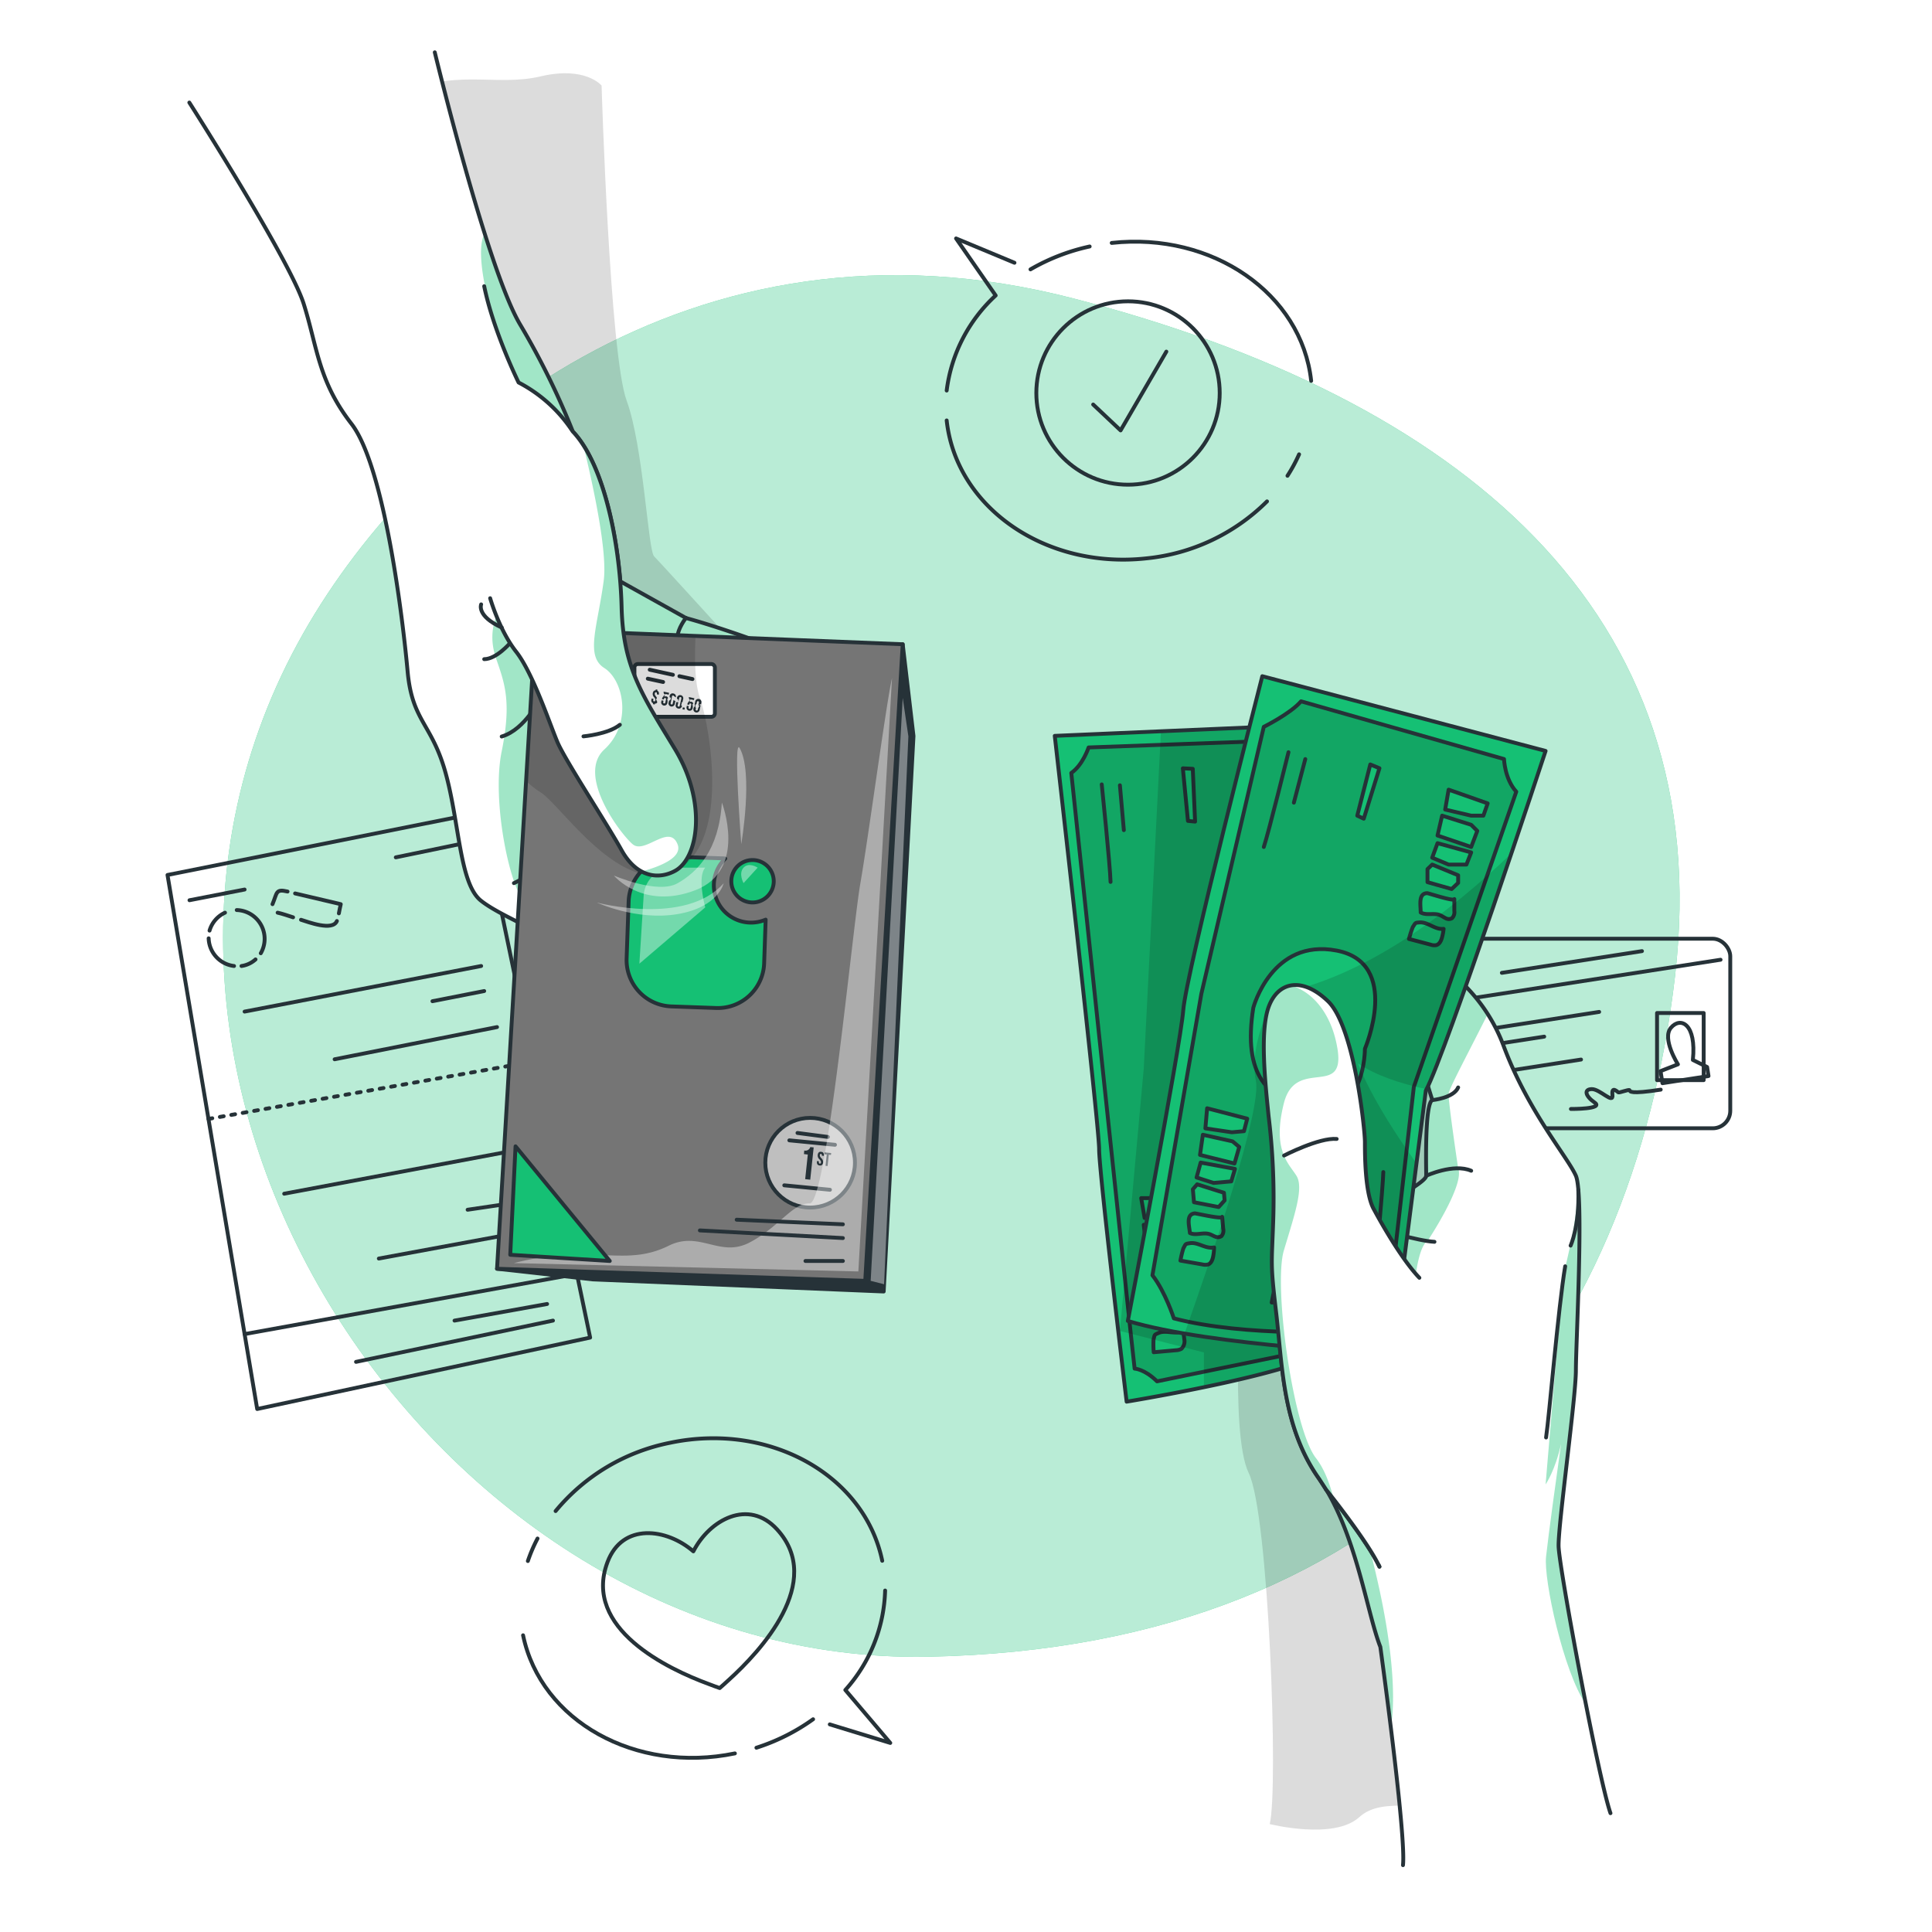 <svg class="animated" id="freepik_stories-cash-payment" xmlns="http://www.w3.org/2000/svg" xmlns:xlink="http://www.w3.org/1999/xlink" viewBox="0 0 500 500" version="1.1" xmlns:svgjs="http://svgjs.com/svgjs"><style>svg#freepik_stories-cash-payment:not(.animated) .animable {opacity: 0;}svg#freepik_stories-cash-payment.animated #freepik--hand-2--inject-290 {animation: 6s Infinite  linear shake;animation-delay: 0s;}svg#freepik_stories-cash-payment.animated #freepik--hand-1--inject-290 {animation: 6s Infinite  linear floating;animation-delay: 0s;}            @keyframes shake {                10%, 90% {                    transform: translate3d(-1px, 0, 0);                  }                  20%, 80% {                    transform: translate3d(2px, 0, 0);                  }                  30%, 50%, 70% {                    transform: translate3d(-4px, 0, 0);                  }                  40%, 60% {                    transform: translate3d(4px, 0, 0);                  }            }                    @keyframes floating {                0% {                    opacity: 1;                    transform: translateY(0px);                }                50% {                    transform: translateY(-10px);                }                100% {                    opacity: 1;                    transform: translateY(0px);                }            }        </style><g id="freepik--background-simple--inject-290" class="animable" style="transform-origin: 248.298px 250.609px;"><g id="elshenjgtvcd"><path d="M67.93,167.09s-27.88,72,11.3,144.5S199.11,422.39,263.7,455.14s131.66,16.8,163.53-36.84-11.84-91.93-11.9-168.42,11.45-96.74-30-161.36-143.06-78.93-219.9-31S67.93,167.09,67.93,167.09Z" style="fill: rgb(255, 255, 255); opacity: 0.7; transform-origin: 248.588px 250.609px;" class="animable"></path></g><path d="M77.07,166.45c28.82-53.06,101.32-115,200.78-89.2S444.51,157.63,433.5,252.59,364.63,426.45,240,428.76,13.87,282.8,77.07,166.45Z" style="fill: rgb(21, 192, 116); transform-origin: 246.206px 249.997px;" id="elpmxkwjrwc1" class="animable"></path><g id="elvqrmjdzili"><path d="M77.07,166.45c28.82-53.06,101.32-115,200.78-89.2S444.51,157.63,433.5,252.59,364.63,426.45,240,428.76,13.87,282.8,77.07,166.45Z" style="fill: rgb(255, 255, 255); opacity: 0.7; transform-origin: 246.206px 249.997px;" class="animable"></path></g></g><g id="freepik--Documents--inject-290" class="animable" style="transform-origin: 247.226px 287.45px;"><g id="el73z7g6j680d"><rect x="373.07" y="242.94" width="74.72" height="49.06" rx="4.54" style="fill: none; stroke: rgb(38, 50, 56); stroke-linecap: round; stroke-linejoin: round; transform-origin: 410.43px 267.47px; transform: rotate(-8.8deg);" class="animable"></rect></g><line x1="371.44" y1="259.81" x2="445.28" y2="248.38" style="fill: none; stroke: rgb(38, 50, 56); stroke-linecap: round; stroke-linejoin: round; transform-origin: 408.36px 254.095px;" id="elg83iptxda68" class="animable"></line><g id="el2nr0tqy07l7"><rect x="428.84" y="262.16" width="12.07" height="17.38" style="fill: none; stroke: rgb(38, 50, 56); stroke-linecap: round; stroke-linejoin: round; transform-origin: 434.875px 270.85px; transform: rotate(-8.8deg);" class="animable"></rect></g><path d="M432.42,266c2.52-3,6.66-1,5.69,8.31l3.69,1.83.36,2.34-11.92,1.85-.49-3.13,4.5-1.75S430.05,268.83,432.42,266Z" style="fill: none; stroke: rgb(38, 50, 56); stroke-linecap: round; stroke-linejoin: round; transform-origin: 435.955px 272.518px;" id="elvhkqbu3l6p" class="animable"></path><path d="M406.55,287s8.62.07,6.15-1.65-2.84-3.46-.74-3.49,5.62,4,5.34,1.54,1.24-.86,1.53-.7,2.78-.84,2.9-.55-.05,1.1,8.06-.15" style="fill: none; stroke: rgb(38, 50, 56); stroke-linecap: round; stroke-linejoin: round; transform-origin: 418.17px 284.43px;" id="elybcfdtaotin" class="animable"></path><line x1="377.7" y1="267.48" x2="413.86" y2="261.88" style="fill: none; stroke: rgb(38, 50, 56); stroke-linecap: round; stroke-linejoin: round; transform-origin: 395.78px 264.68px;" id="elfy5pc1ekpop" class="animable"></line><line x1="378.34" y1="271.58" x2="399.64" y2="268.28" style="fill: none; stroke: rgb(38, 50, 56); stroke-linecap: round; stroke-linejoin: round; transform-origin: 388.99px 269.93px;" id="elg54fmyhuvb6" class="animable"></line><line x1="379.46" y1="278.81" x2="409.17" y2="274.21" style="fill: none; stroke: rgb(38, 50, 56); stroke-linecap: round; stroke-linejoin: round; transform-origin: 394.315px 276.51px;" id="eljpdmfieoyj" class="animable"></line><line x1="388.68" y1="251.77" x2="424.94" y2="246.15" style="fill: none; stroke: rgb(38, 50, 56); stroke-linecap: round; stroke-linejoin: round; transform-origin: 406.81px 248.96px;" id="elevnuwtae37i" class="animable"></line><polygon points="43.35 226.44 124.42 210.25 152.73 346.17 66.56 364.65 43.35 226.44" style="fill: none; stroke: rgb(38, 50, 56); stroke-linecap: round; stroke-linejoin: round; transform-origin: 98.04px 287.45px;" id="el2c6x9agj62" class="animable"></polygon><line x1="63.3" y1="345.26" x2="149.3" y2="329.69" style="fill: none; stroke: rgb(38, 50, 56); stroke-linecap: round; stroke-linejoin: round; transform-origin: 106.3px 337.475px;" id="elqj8tgodzj5n" class="animable"></line><line x1="139.11" y1="318.13" x2="98.04" y2="325.71" style="fill: none; stroke: rgb(38, 50, 56); stroke-linecap: round; stroke-linejoin: round; transform-origin: 118.575px 321.92px;" id="eljl45in733u" class="animable"></line><line x1="133.02" y1="311.31" x2="121.02" y2="313.08" style="fill: none; stroke: rgb(38, 50, 56); stroke-linecap: round; stroke-linejoin: round; transform-origin: 127.02px 312.195px;" id="elymivfixbycm" class="animable"></line><line x1="134.85" y1="297.43" x2="73.55" y2="308.93" style="fill: none; stroke: rgb(38, 50, 56); stroke-linecap: round; stroke-linejoin: round; transform-origin: 104.2px 303.18px;" id="elzzq0p2xy2d" class="animable"></line><line x1="53.95" y1="289.58" x2="137.86" y2="274.77" style="fill: none; stroke: rgb(38, 50, 56); stroke-linecap: round; stroke-linejoin: round; stroke-dasharray: 1, 2; transform-origin: 95.905px 282.175px;" id="elx97xzo86vq" class="animable"></line><line x1="143.11" y1="341.77" x2="92.14" y2="352.45" style="fill: none; stroke: rgb(38, 50, 56); stroke-linecap: round; stroke-linejoin: round; transform-origin: 117.625px 347.11px;" id="elw46d0cz13ua" class="animable"></line><line x1="141.59" y1="337.47" x2="117.63" y2="341.77" style="fill: none; stroke: rgb(38, 50, 56); stroke-linecap: round; stroke-linejoin: round; transform-origin: 129.61px 339.62px;" id="el38i44bxk5gv" class="animable"></line><line x1="128.63" y1="265.81" x2="86.6" y2="274.14" style="fill: none; stroke: rgb(38, 50, 56); stroke-linecap: round; stroke-linejoin: round; transform-origin: 107.615px 269.975px;" id="el87tqz3fsio5" class="animable"></line><line x1="125.31" y1="256.48" x2="111.92" y2="259.11" style="fill: none; stroke: rgb(38, 50, 56); stroke-linecap: round; stroke-linejoin: round; transform-origin: 118.615px 257.795px;" id="elrtz2e8ps3a" class="animable"></line><line x1="124.52" y1="250" x2="63.3" y2="261.8" style="fill: none; stroke: rgb(38, 50, 56); stroke-linecap: round; stroke-linejoin: round; transform-origin: 93.91px 255.9px;" id="el5j9xnn5i1mj" class="animable"></line><line x1="118.96" y1="218.46" x2="102.43" y2="221.88" style="fill: none; stroke: rgb(38, 50, 56); stroke-linecap: round; stroke-linejoin: round; transform-origin: 110.695px 220.17px;" id="el8gii39e77lr" class="animable"></line><line x1="63.3" y1="230.21" x2="49.04" y2="232.98" style="fill: none; stroke: rgb(38, 50, 56); stroke-linecap: round; stroke-linejoin: round; transform-origin: 56.17px 231.595px;" id="elazk59mk2l5d" class="animable"></line><path d="M54.23,240.84a7.41,7.41,0,0,1,4-4.64" style="fill: none; stroke: rgb(38, 50, 56); stroke-linecap: round; stroke-linejoin: round; transform-origin: 56.23px 238.52px;" id="ell0dv7ktt0w7" class="animable"></path><path d="M60.57,250A7.45,7.45,0,0,1,54,242.84" style="fill: none; stroke: rgb(38, 50, 56); stroke-linecap: round; stroke-linejoin: round; transform-origin: 57.285px 246.42px;" id="elqrnfvi99w7p" class="animable"></path><path d="M66.13,248.3A6.9,6.9,0,0,1,62.5,250" style="fill: none; stroke: rgb(38, 50, 56); stroke-linecap: round; stroke-linejoin: round; transform-origin: 64.315px 249.15px;" id="elxueyrios8z" class="animable"></path><path d="M61.27,235.52a7.46,7.46,0,0,1,6.22,11.18" style="fill: none; stroke: rgb(38, 50, 56); stroke-linecap: round; stroke-linejoin: round; transform-origin: 64.878px 241.11px;" id="el6mx6wyfje9o" class="animable"></path><path d="M75.85,237.4c-1.33-.42-2.65-.9-4-1.2" style="fill: none; stroke: rgb(38, 50, 56); stroke-linecap: round; stroke-linejoin: round; transform-origin: 73.85px 236.8px;" id="elsk29rjjcfx" class="animable"></path><path d="M87.19,238.36c-1.13,2.69-7.45.24-9.29-.32" style="fill: none; stroke: rgb(38, 50, 56); stroke-linecap: round; stroke-linejoin: round; transform-origin: 82.545px 238.819px;" id="elf7rvsxuqx4r" class="animable"></path><path d="M76.37,231.22,88.19,234c-.19.79-.34,1.59-.49,2.38" style="fill: none; stroke: rgb(38, 50, 56); stroke-linecap: round; stroke-linejoin: round; transform-origin: 82.28px 233.8px;" id="elzxu4i9gt8lg" class="animable"></path><path d="M70.52,234c1.26-3,.76-4,3.9-3.27" style="fill: none; stroke: rgb(38, 50, 56); stroke-linecap: round; stroke-linejoin: round; transform-origin: 72.47px 232.251px;" id="elca5zvq6n9hj" class="animable"></path></g><g id="freepik--speech-bubble-2--inject-290" class="animable" style="transform-origin: 182.885px 413.573px;"><path d="M214.75,446.27l15.65,4.8-11.63-13.7a40.22,40.22,0,0,0,10.3-25.74" style="fill: none; stroke: rgb(38, 50, 56); stroke-linecap: round; stroke-linejoin: round; transform-origin: 222.575px 431.35px;" id="elw2xyvgkla6" class="animable"></path><path d="M195.76,452.31a52.6,52.6,0,0,0,14.67-7.37" style="fill: none; stroke: rgb(38, 50, 56); stroke-linecap: round; stroke-linejoin: round; transform-origin: 203.095px 448.625px;" id="elqjyqdfj366" class="animable"></path><path d="M135.37,423.21c4.61,22.21,29.15,35.89,54.82,30.57" style="fill: none; stroke: rgb(38, 50, 56); stroke-linecap: round; stroke-linejoin: round; transform-origin: 162.78px 439.069px;" id="elx5qc1ugmn2d" class="animable"></path><path d="M139.11,398.17a40.17,40.17,0,0,0-2.5,5.82" style="fill: none; stroke: rgb(38, 50, 56); stroke-linecap: round; stroke-linejoin: round; transform-origin: 137.86px 401.08px;" id="elphtb66q5cd" class="animable"></path><path d="M228.32,403.93c-4.6-22.21-29.15-35.89-54.81-30.56a51.42,51.42,0,0,0-29.72,17.69" style="fill: none; stroke: rgb(38, 50, 56); stroke-linecap: round; stroke-linejoin: round; transform-origin: 186.055px 388.074px;" id="elkdt0zix8u8" class="animable"></path><path d="M201.09,395.79c-7.39-8.05-17.46-2.47-21.65,5.7-6.92-6-18.35-7.47-22.21,2.76-6.52,17.23,15.78,27.74,26.1,31.54,1.17.44,2.13.81,2.93,1.08.65-.55,1.41-1.25,2.33-2.09C196.75,427.41,213.55,409.37,201.09,395.79Z" style="fill: none; stroke: rgb(38, 50, 56); stroke-linecap: round; stroke-linejoin: round; transform-origin: 180.799px 414.371px;" id="eldlqyj7qnrra" class="animable"></path></g><g id="freepik--speech-bubble-1--inject-290" class="animable" style="transform-origin: 292.165px 103.272px;"><path d="M262.54,68l-15.11-6.29,10.25,14.76A40.19,40.19,0,0,0,245,101.07" style="fill: none; stroke: rgb(38, 50, 56); stroke-linecap: round; stroke-linejoin: round; transform-origin: 253.77px 81.39px;" id="el9yszth59n6i" class="animable"></path><path d="M282,63.79a53,53,0,0,0-15.31,5.92" style="fill: none; stroke: rgb(38, 50, 56); stroke-linecap: round; stroke-linejoin: round; transform-origin: 274.345px 66.75px;" id="elxjh2yfvqiw" class="animable"></path><path d="M339.33,98.57C336.88,76,313.77,60,287.71,62.87" style="fill: none; stroke: rgb(38, 50, 56); stroke-linecap: round; stroke-linejoin: round; transform-origin: 313.52px 80.553px;" id="elpn4msc09z2" class="animable"></path><path d="M333.2,123.13a40.46,40.46,0,0,0,3-5.55" style="fill: none; stroke: rgb(38, 50, 56); stroke-linecap: round; stroke-linejoin: round; transform-origin: 334.7px 120.355px;" id="el7zmppoio7ab" class="animable"></path><path d="M245,108.81c2.45,22.55,25.56,38.53,51.62,35.7a51.46,51.46,0,0,0,31.28-14.75" style="fill: none; stroke: rgb(38, 50, 56); stroke-linecap: round; stroke-linejoin: round; transform-origin: 286.45px 126.822px;" id="el4jllobdsivn" class="animable"></path><g id="el756bycu3tzl"><circle cx="291.93" cy="101.71" r="23.73" style="fill: none; stroke: rgb(38, 50, 56); stroke-linecap: round; stroke-linejoin: round; transform-origin: 291.93px 101.71px; transform: rotate(-28.16deg);" class="animable"></circle></g><polyline points="282.91 104.69 290.01 111.39 301.85 91" style="fill: none; stroke: rgb(38, 50, 56); stroke-linecap: round; stroke-linejoin: round; transform-origin: 292.38px 101.195px;" id="el72qx9dzx5lp" class="animable"></polyline></g><g id="freepik--hand-2--inject-290" class="animable" style="transform-origin: 344.89px 328.85px;"><g id="elz0qov2daln"><path d="M321.59,327.71s-3.56,43.08,1.59,53.53,7.73,81.85,5.42,90.83c0,0,16.58,4.18,23.14-1.76s16.65-.22,33.27-6,4.63-134.07,4.63-134.07l.51-46.67-27.41-24.42Z" style="fill-opacity: 0.7; opacity: 0.2; transform-origin: 357.107px 366.324px;" class="animable"></path></g><path d="M343.69,348.43a2.32,2.32,0,0,1-.49.83c-3.54,3.35-18.65,7.07-31.63,9.75-10.75,2.23-20,3.74-20,3.74s-7.12-59.17-7.12-65.39-11.48-106.92-11.48-106.92l27.52-1.19L337,187.67s.22,2.69.59,7.39C340,225,348.28,336.62,343.69,348.43Z" style="fill: rgb(21, 192, 116); transform-origin: 309.011px 275.21px;" id="elf33nlb9l859" class="animable"></path><g style="clip-path: url(&quot;#freepik--clip-path--inject-290&quot;); transform-origin: 311.151px 273.34px;" id="elsg5u45ug5e" class="animable"><g id="el55wwuzbcndg"><path d="M343.69,348.43,311.57,355l-12.13,2.49c-3.29-3.23-5.8-3.29-5.8-3.29l-1-9.05-1.57-14.81-13.82-130.3c3-2.07,4.48-6.6,4.48-6.6l18.5-.67,32.05-1.17,5.29,3.42C340,225,348.28,336.62,343.69,348.43Z" style="fill-opacity: 0.7; opacity: 0.2; transform-origin: 311.151px 274.545px;" class="animable"></path></g><path d="M343.69,348.43,311.57,355l-12.13,2.49c-3.29-3.23-5.8-3.29-5.8-3.29l-1-9.05-1.57-14.81-13.82-130.3c3-2.07,4.48-6.6,4.48-6.6l18.5-.67,32.05-1.17,5.29,3.42C340,225,348.28,336.62,343.69,348.43Z" style="fill: none; stroke: rgb(38, 50, 56); stroke-linecap: round; stroke-linejoin: round; transform-origin: 311.151px 274.545px;" id="elh8s24kek39o" class="animable"></path><polygon points="295.34 310.07 306.06 310.05 306.07 313.4 303.09 314.46 296.22 315.21 295.34 310.07" style="fill: rgb(21, 192, 116); stroke: rgb(38, 50, 56); stroke-linecap: round; stroke-linejoin: round; transform-origin: 300.705px 312.63px;" id="elvnayawbjeee" class="animable"></polygon><polygon points="296 316.97 303.88 316.7 305.9 317.66 305.8 322.11 296.6 322.21 296 316.97" style="fill: rgb(21, 192, 116); stroke: rgb(38, 50, 56); stroke-linecap: round; stroke-linejoin: round; transform-origin: 300.95px 319.455px;" id="elvmt6j0i8v9b" class="animable"></polygon><polygon points="297.26 324.08 306.26 323.43 306.16 326.8 301.81 328.34 297.21 328.08 297.26 324.08" style="fill: rgb(21, 192, 116); stroke: rgb(38, 50, 56); stroke-linecap: round; stroke-linejoin: round; transform-origin: 301.735px 325.885px;" id="elx34b2rj1u1q" class="animable"></polygon><polygon points="297.8 329.76 305.07 330.13 305.73 331.99 304.67 334.04 298.17 334.46 297.05 331.29 297.8 329.76" style="fill: rgb(21, 192, 116); stroke: rgb(38, 50, 56); stroke-linecap: round; stroke-linejoin: round; transform-origin: 301.39px 332.11px;" id="elo7ztjtsfng" class="animable"></polygon><path d="M306.18,336.27l1,2.91a2.18,2.18,0,0,1,0,2,1.65,1.65,0,0,1-1.52.54c-.56-.05-1.11-.24-1.67-.27-1.69-.07-3.24,1.32-4.9,1-.65-1.8-2.29-4.44-.07-5.25C299.43,337.07,306.42,336.93,306.18,336.27Z" style="fill: rgb(21, 192, 116); stroke: rgb(38, 50, 56); stroke-linecap: round; stroke-linejoin: round; transform-origin: 302.659px 339.384px;" id="elche03xrgmr5" class="animable"></path><path d="M306.15,344.46a16.41,16.41,0,0,1,.34,2.1,2.68,2.68,0,0,1-.74,2.51,3,3,0,0,1-1.39.37l-5.78.52a26.52,26.52,0,0,1-.05-3.28c.34-1.3.1-1.19,1.33-1.72C301.81,344.13,304.15,345.45,306.15,344.46Z" style="fill: rgb(21, 192, 116); stroke: rgb(38, 50, 56); stroke-linecap: round; stroke-linejoin: round; transform-origin: 302.529px 347.21px;" id="elsqfo3vkc1o" class="animable"></path><path d="M285.13,203s2.18,21.07,2.28,25.24" style="fill: none; stroke: rgb(38, 50, 56); stroke-linecap: round; stroke-linejoin: round; transform-origin: 286.27px 215.62px;" id="elmanv2zl3r3j" class="animable"></path><line x1="289.83" y1="203.23" x2="290.85" y2="214.84" style="fill: none; stroke: rgb(38, 50, 56); stroke-linecap: round; stroke-linejoin: round; transform-origin: 290.34px 209.035px;" id="el10b959nbv40k" class="animable"></line><polygon points="306.12 198.84 307.44 212.45 309.29 212.63 308.69 198.97 306.12 198.84" style="fill: rgb(21, 192, 116); stroke: rgb(38, 50, 56); stroke-linecap: round; stroke-linejoin: round; transform-origin: 307.705px 205.735px;" id="elq63pq61h2vb" class="animable"></polygon><g id="eln0xvpl07s9o"><path d="M343.69,348.43a2.32,2.32,0,0,1-.49.83c-3.54,3.35-18.65,7.07-31.63,9.75v-9l-18.89-4.84-2.85-.73,1.28-14.08L296,276.56l4.27-83.75.18-3.56L337,187.67s.22,2.69.59,7.39C340,225,348.28,336.62,343.69,348.43Z" style="fill-opacity: 0.7; opacity: 0.2; transform-origin: 317.441px 273.34px;" class="animable"></path></g></g><path d="M343.69,348.43a2.32,2.32,0,0,1-.49.83c-3.54,3.35-18.65,7.07-31.63,9.75-10.75,2.23-20,3.74-20,3.74s-7.12-59.17-7.12-65.39-11.48-106.92-11.48-106.92l27.52-1.19L337,187.67s.22,2.69.59,7.39C340,225,348.28,336.62,343.69,348.43Z" style="fill: none; stroke: rgb(38, 50, 56); stroke-linecap: round; stroke-linejoin: round; transform-origin: 309.011px 275.21px;" id="elg515e7mk3ou" class="animable"></path><path d="M363.06,482.7c.23-2.11-3.09-32.38-3.15-35.67-.16-9-2.71-20.81-2.71-20.81-3.56-9.1-6.33-30.07-15.83-43.52S331.88,353.43,330.3,340s-1.19-12.27-.79-24.19A175.41,175.41,0,0,0,328.32,289c-.79-7.92-2.37-21.85,0-28.34s8.57-8,15.36-1.5,9.56,33.15,9.56,36.44,0,13.57,2.38,17.53c0,0,13.45-6.88,13.45-8.78s-.4-18.69,1.58-19.59l-7.91-25.6,15-5.33a39,39,0,0,1,7.24,8.7,46.94,46.94,0,0,1,4.23,8.49c6.33,16.79,16.5,28.5,18.6,33.33s0,43.19,0,50.32-4.6,40-4.48,45.53c.09,4,2.79,18.88,5.48,30.29,1,4.4,7.07,36.28,8,38.81Z" style="fill: rgb(255, 255, 255); transform-origin: 371.939px 368.265px;" id="elk2h9xzptmu" class="animable"></path><g id="elctzp1bnt2a"><path d="M374.9,283.07c-.1,2.15,2.47,19.29,2.47,19.29,1.78,4.27-7.94,18.83-7.94,18.83-2.1,1.18-3,8.5-3,8.5-6.58-1.46-21.65-16.61-21.65-16.61S343,319.29,341,334.66s10.68,51.88,16.08,77.09S359.91,447,359.91,447c-.16-9-2.71-20.81-2.71-20.81-3.56-9.1-6.33-30.07-15.83-43.52S331.88,353.43,330.3,340s-1.19-12.27-.79-24.19A175.41,175.41,0,0,0,328.32,289c-.79-7.92-2.37-21.85,0-28.34s8.57-8,15.36-1.5,9.56,33.15,9.56,36.44,0,13.57,2.38,17.53c0,0,13.45-6.88,13.45-8.78s-.4-18.69,1.58-19.59l-7.91-25.6,15-5.33a39,39,0,0,1,7.24,8.7C380.13,272.23,375,281.73,374.9,283.07Z" style="fill: rgb(21, 192, 116); opacity: 0.4; transform-origin: 356.024px 350.415px;" class="animable"></path></g><g id="el79rc78kqao9"><path d="M400.12,402.85c.66-6,2.63-20.26,3.88-29.16-1.53,6.95-4,10.47-4,10.47s4.26-51,4.68-54.11,4.72-17.09,3.14-25.75c2.1,4.82,0,43.19,0,50.32s-4.6,40-4.48,45.53c.09,4,4.38,29.49,7.07,40.9C404.63,432.65,399.46,408.88,400.12,402.85Z" style="fill: rgb(21, 192, 116); opacity: 0.4; transform-origin: 405.205px 372.675px;" class="animable"></path></g><path d="M416.79,469.25c-3.16-9.1-13.31-63.6-13.43-69.1s4.48-38.41,4.48-45.53,2.1-45.5,0-50.32-12.27-16.54-18.6-33.33a43.66,43.66,0,0,0-11.47-17.19l-15,5.33,7.91,25.6c-2,.9-1.58,17.69-1.58,19.59s-13.45,8.78-13.45,8.78c-2.38-4-2.38-14.24-2.38-17.53s-2.77-29.95-9.56-36.44-13-5-15.36,1.5-.79,20.42,0,28.34a175.41,175.41,0,0,1,1.19,26.84c-.4,11.92-.8,10.74.79,24.19s1.58,29.27,11.07,42.72,12.27,34.42,15.83,43.52c0,0,6.72,48.57,5.86,56.48" style="fill: none; stroke: rgb(38, 50, 56); stroke-linecap: round; stroke-linejoin: round; transform-origin: 371.946px 368.24px;" id="eljrya9c4xj9k" class="animable"></path><path d="M355.62,313.08s2.37,11.07,7.71,16.61" style="fill: none; stroke: rgb(38, 50, 56); stroke-linecap: round; stroke-linejoin: round; transform-origin: 359.475px 321.385px;" id="eltghaf4tpjfd" class="animable"></path><path d="M357.06,318.13s10,3.06,14.18,3.25" style="fill: none; stroke: rgb(38, 50, 56); stroke-linecap: round; stroke-linejoin: round; transform-origin: 364.15px 319.755px;" id="el1vjzlyzu64" class="animable"></path><path d="M369.07,304.3s7.12-3.29,11.67-1.31" style="fill: none; stroke: rgb(38, 50, 56); stroke-linecap: round; stroke-linejoin: round; transform-origin: 374.905px 303.328px;" id="el488kokmjk6p" class="animable"></path><path d="M370.65,284.71s5.54-.51,6.72-3.28" style="fill: none; stroke: rgb(38, 50, 56); stroke-linecap: round; stroke-linejoin: round; transform-origin: 374.01px 283.07px;" id="el6sdln380ujx" class="animable"></path><path d="M343.2,385.52s10.64,13.21,13.8,19.93" style="fill: none; stroke: rgb(38, 50, 56); stroke-linecap: round; stroke-linejoin: round; transform-origin: 350.1px 395.485px;" id="elqrf4kkbf1of" class="animable"></path><path d="M405.07,327.71c-1.78,10.49-4.16,39.17-4.95,44.31" style="fill: none; stroke: rgb(38, 50, 56); stroke-linecap: round; stroke-linejoin: round; transform-origin: 402.595px 349.865px;" id="elkq5las0py9f" class="animable"></path><path d="M408.47,307.93c.3,9.5-2,14.44-2,14.44" style="fill: none; stroke: rgb(38, 50, 56); stroke-linecap: round; stroke-linejoin: round; transform-origin: 407.483px 315.15px;" id="el4ez67xsggdi" class="animable"></path><path d="M326.68,175,400,194.34S374.23,272.55,369,282.25l-8.74,68.18s-46.84-2.06-68.38-8.57c0,0,13.62-71,14.35-80.47S326.68,175,326.68,175Z" style="fill: rgb(21, 192, 116); transform-origin: 345.94px 262.715px;" id="el5icpgzltckj" class="animable"></path><g style="clip-path: url(&quot;#freepik--clip-path-2--inject-290&quot;); transform-origin: 345.33px 265.965px;" id="elkuhi53pxuj" class="animable"><g id="eljx6eyviypqs"><path d="M310.91,257.19l16.16-69.09s6.95-3.45,9.64-6.6l52.53,14.94s.16,5.15,3.17,8.45L365.9,281.28l-6.43,56.31s-8.55.68-9.37,7c0,0-27.72,1.5-46.31-3.4,0,0-2.19-6.83-5.54-11.15Z" style="fill-opacity: 0.7; opacity: 0.2; transform-origin: 345.33px 263.153px;" class="animable"></path></g><path d="M310.91,257.19l16.16-69.09s6.95-3.45,9.64-6.6l52.53,14.94s.16,5.15,3.17,8.45L365.9,281.28l-6.43,56.31s-8.55.68-9.37,7c0,0-27.72,1.5-46.31-3.4,0,0-2.19-6.83-5.54-11.15Z" style="fill: none; stroke: rgb(38, 50, 56); stroke-linecap: round; stroke-linejoin: round; transform-origin: 345.33px 263.153px;" id="eli5ug9indfo" class="animable"></path><path d="M324.36,260.78s4.77-18,21.57-14.77,7.31,25.41,7.31,25.41.1,17.9-13.53,15.43C327.89,284.71,321.59,278.22,324.36,260.78Z" style="fill: rgb(21, 192, 116); stroke: rgb(38, 50, 56); stroke-linecap: round; stroke-linejoin: round; transform-origin: 339.811px 266.353px;" id="elji5g9cemgt" class="animable"></path><path d="M333.46,194.67s-5.08,20.57-6.39,24.53" style="fill: none; stroke: rgb(38, 50, 56); stroke-linecap: round; stroke-linejoin: round; transform-origin: 330.265px 206.935px;" id="el35webb4gs0c" class="animable"></path><line x1="337.81" y1="196.45" x2="334.85" y2="207.73" style="fill: none; stroke: rgb(38, 50, 56); stroke-linecap: round; stroke-linejoin: round; transform-origin: 336.33px 202.09px;" id="elo9nv3fxui" class="animable"></line><polygon points="374.9 204.36 385.01 207.92 383.9 211.09 380.74 211.09 374.01 209.51 374.9 204.36" style="fill: rgb(21, 192, 116); stroke: rgb(38, 50, 56); stroke-linecap: round; stroke-linejoin: round; transform-origin: 379.51px 207.725px;" id="elbcyrzabmt9l" class="animable"></polygon><polygon points="373.22 211.09 380.74 213.46 382.32 215.04 380.74 219.2 372.03 216.23 373.22 211.09" style="fill: rgb(21, 192, 116); stroke: rgb(38, 50, 56); stroke-linecap: round; stroke-linejoin: round; transform-origin: 377.175px 215.145px;" id="elpth13gvwex8" class="animable"></polygon><polygon points="372.03 218.21 380.74 220.61 379.51 223.75 374.9 223.75 370.65 221.97 372.03 218.21" style="fill: rgb(21, 192, 116); stroke: rgb(38, 50, 56); stroke-linecap: round; stroke-linejoin: round; transform-origin: 375.695px 220.98px;" id="elqdxaek92uia" class="animable"></polygon><polygon points="370.65 223.75 377.37 226.52 377.37 228.49 375.69 230.08 369.43 228.3 369.43 224.93 370.65 223.75" style="fill: rgb(21, 192, 116); stroke: rgb(38, 50, 56); stroke-linecap: round; stroke-linejoin: round; transform-origin: 373.4px 226.915px;" id="el5wj3ah9bde" class="animable"></polygon><path d="M376.38,232.68v3.08a2.2,2.2,0,0,1-.61,1.88,1.69,1.69,0,0,1-1.62,0c-.51-.24-1-.6-1.48-.81-1.57-.63-3.5.16-5-.68,0-1.91-.67-4.94,1.69-5C369.75,231.18,376.38,233.38,376.38,232.68Z" style="fill: rgb(21, 192, 116); stroke: rgb(38, 50, 56); stroke-linecap: round; stroke-linejoin: round; transform-origin: 371.994px 234.498px;" id="elj2gd0z0r0t8" class="animable"></path><path d="M373.61,240.39a14.52,14.52,0,0,1-.38,2.09c-.22.89-.65,1.88-1.54,2.12a2.92,2.92,0,0,1-1.43-.12L364.64,243a27.5,27.5,0,0,1,1-3.1c.76-1.11.5-1.09,1.83-1.18C369.63,238.63,371.39,240.66,373.61,240.39Z" style="fill: rgb(21, 192, 116); stroke: rgb(38, 50, 56); stroke-linecap: round; stroke-linejoin: round; transform-origin: 369.125px 241.678px;" id="elrihdi322he" class="animable"></path><polygon points="354.63 197.84 351.26 211.09 352.94 211.88 357 198.82 354.63 197.84" style="fill: rgb(21, 192, 116); stroke: rgb(38, 50, 56); stroke-linecap: round; stroke-linejoin: round; transform-origin: 354.13px 204.86px;" id="elxwmvz9fnn8" class="animable"></polygon><polygon points="312.4 286.82 322.78 289.51 321.94 292.75 318.79 293.03 311.95 292.02 312.4 286.82" style="fill: rgb(21, 192, 116); stroke: rgb(38, 50, 56); stroke-linecap: round; stroke-linejoin: round; transform-origin: 317.365px 289.925px;" id="ell3qpv5i4qpc" class="animable"></polygon><polygon points="311.3 293.67 318.99 295.39 320.71 296.83 319.49 301.11 310.56 298.89 311.3 293.67" style="fill: rgb(21, 192, 116); stroke: rgb(38, 50, 56); stroke-linecap: round; stroke-linejoin: round; transform-origin: 315.635px 297.39px;" id="elklwl97k77sj" class="animable"></polygon><polygon points="310.73 300.87 319.61 302.51 318.65 305.74 314.06 306.14 309.67 304.73 310.73 300.87" style="fill: rgb(21, 192, 116); stroke: rgb(38, 50, 56); stroke-linecap: round; stroke-linejoin: round; transform-origin: 314.64px 303.505px;" id="elumwbicrs6ep" class="animable"></polygon><polygon points="309.82 306.5 316.76 308.69 316.93 310.66 315.39 312.38 309 311.14 308.71 307.79 309.82 306.5" style="fill: rgb(21, 192, 116); stroke: rgb(38, 50, 56); stroke-linecap: round; stroke-linejoin: round; transform-origin: 312.82px 309.44px;" id="el8nw8zzqzmz5" class="animable"></polygon><path d="M316.29,314.91l.27,3.07a2.19,2.19,0,0,1-.45,1.93,1.67,1.67,0,0,1-1.61.13c-.53-.19-1-.51-1.55-.67-1.61-.5-3.47.45-5-.26-.18-1.9-1.09-4.86,1.25-5.09C309.56,314,316.35,315.61,316.29,314.91Z" style="fill: rgb(21, 192, 116); stroke: rgb(38, 50, 56); stroke-linecap: round; stroke-linejoin: round; transform-origin: 312.124px 317.104px;" id="eluv2z5f1gw2" class="animable"></path><path d="M314.2,322.83A15.06,15.06,0,0,1,314,325c-.15.9-.49,1.93-1.35,2.24a2.92,2.92,0,0,1-1.44,0l-5.72-1a27.16,27.16,0,0,1,.77-3.18c.66-1.17.4-1.13,1.72-1.33C310.08,321.42,312,323.29,314.2,322.83Z" style="fill: rgb(21, 192, 116); stroke: rgb(38, 50, 56); stroke-linecap: round; stroke-linejoin: round; transform-origin: 309.845px 324.513px;" id="elglha2eeqdw" class="animable"></path><path d="M355.62,332.54S358,306,358,303.33" style="fill: none; stroke: rgb(38, 50, 56); stroke-linecap: round; stroke-linejoin: round; transform-origin: 356.81px 317.935px;" id="elve7ryhoqzd" class="animable"></path><path d="M350.87,331.35s1-13.8,1.18-16.2" style="fill: none; stroke: rgb(38, 50, 56); stroke-linecap: round; stroke-linejoin: round; transform-origin: 351.46px 323.25px;" id="elk29akr3ad6r" class="animable"></path><polygon points="332.32 321.38 329.11 337.09 332.32 337.09 334.65 321.38 332.32 321.38" style="fill: rgb(21, 192, 116); stroke: rgb(38, 50, 56); stroke-linecap: round; stroke-linejoin: round; transform-origin: 331.88px 329.235px;" id="elk9jvyiwfxm" class="animable"></polygon><g id="elrvaepe8ucuj"><path d="M369.17,281.86c-6.94-1.45-13.13-3.58-17.71-6.65,0,0,3.32,9.54,15.09,25.8l-6.33,49.42s-30.57-1.34-53.67-5.29c7.1-20,20-57.9,18.47-65.41-2.07-10.31,5.24-22.48,5.24-22.48,23.11-4.16,45.52-21.63,60.9-36.4C383.33,244,372.64,275,369.17,281.86Z" style="fill-opacity: 0.7; opacity: 0.2; transform-origin: 348.855px 285.64px;" class="animable"></path></g></g><path d="M326.68,175,400,194.34S374.23,272.55,369,282.25l-8.74,68.18s-46.84-2.06-68.38-8.57c0,0,13.62-71,14.35-80.47S326.68,175,326.68,175Z" style="fill: none; stroke: rgb(38, 50, 56); stroke-linecap: round; stroke-linejoin: round; transform-origin: 345.94px 262.715px;" id="el1lc7hjdmroq" class="animable"></path><path d="M367.33,330.69,357,405.45c-2.3-4.89-8.57-13.23-11.81-17.4-1.2-1.56-2-2.53-2-2.53l-1.83-2.82c-9.49-13.45-9.49-29.27-11.07-42.72s-1.19-12.27-.79-24.19A175.41,175.41,0,0,0,328.32,289c-.79-7.92-2.37-21.85,0-28.34,1.16-3.18,3.25-5.16,5.87-5.58s6,.78,9.49,4.08c6.79,6.49,9.56,33.15,9.56,36.44s0,13.57,2.38,17.53C355.62,313.08,362,325.15,367.33,330.69Z" style="fill: rgb(255, 255, 255); transform-origin: 347.199px 330.225px;" id="elyhbvj4cfs8" class="animable"></path><g id="elw1wk48ubsm"><path d="M340.58,377.37c2.16,2.76,3.63,6.74,4.61,10.68-1.2-1.56-2-2.53-2-2.53l-1.83-2.82c-9.49-13.45-9.49-29.27-11.07-42.72s-1.19-12.27-.79-24.19A175.41,175.41,0,0,0,328.32,289c-.79-7.92-2.37-21.85,0-28.34,1.16-3.18,3.25-5.16,5.87-5.58,5,1.42,10,6.51,11.74,15.22,3,14.62-10.53,2.81-13.66,15.2s1.42,15.73,3.29,18.85-.52,10-3.29,19.24S334.65,369.78,340.58,377.37Z" style="fill: rgb(21, 192, 116); opacity: 0.4; transform-origin: 336.715px 321.565px;" class="animable"></path></g><path d="M367.33,330.69c-5.34-5.54-11.71-17.61-11.71-17.61-2.38-4-2.38-14.24-2.38-17.53s-2.77-29.95-9.56-36.44-13-5-15.36,1.5-.79,20.42,0,28.34a175.41,175.41,0,0,1,1.19,26.84c-.4,11.92-.8,10.74.79,24.19s1.58,29.27,11.07,42.72l1.83,2.82s10.64,13.21,13.8,19.93" style="fill: none; stroke: rgb(38, 50, 56); stroke-linecap: round; stroke-linejoin: round; transform-origin: 347.201px 330.187px;" id="elc6451ztoel6" class="animable"></path><path d="M332.32,299.05s9.07-4.69,13.61-4.29" style="fill: none; stroke: rgb(38, 50, 56); stroke-linecap: round; stroke-linejoin: round; transform-origin: 339.125px 296.893px;" id="elw6zb6fvrbun" class="animable"></path></g><g id="freepik--hand-1--inject-290" class="animable animator-active" style="transform-origin: 142.705px 173.89px;"><g id="el2s07wotobht"><path d="M193.81,170.81S170.87,145.55,169.29,144s-2.77-28.49-7.13-40.35-6.47-81.5-6.47-81.5-4.15-5.14-15.85-2.37-23.17-2.38-36.22,5.14S115.88,140,115.88,140l25.69,81.87Z" style="fill-opacity: 0.7; opacity: 0.2; transform-origin: 146.846px 120.415px;" class="animable"></path></g><path d="M209.57,171s-10.28,65.67-21,74.37c-6.19,5-15.84,7.3-24.4,7-6.2-.22-11.84-1.78-15.16-4.61-7.91-6.73-19-10.29-24.52-14.64s-5.54-19.78-9.1-32.84-8.71-13.45-9.89-26.5-5.94-53-14.54-64.09-8.8-19.78-12.36-31.06S49,26.54,49,26.54l63.48-13s6.24,25.83,12.92,46.9c3.17,10,6.44,18.94,9.18,23.52a196.78,196.78,0,0,1,13.63,27.69c7.18,7.52,11.11,24.18,12.3,38.77h0l17,9.48C190.58,163.47,209.57,171,209.57,171Z" style="fill: rgb(255, 255, 255); transform-origin: 129.285px 132.968px;" id="el93okxczvxim" class="animable"></path><g id="elnm37sgvhyxs"><path d="M209.57,171s-10.28,65.67-21,74.37c-6.19,5-15.84,7.3-24.4,7-20.3-5-25.76-16.32-28.51-19.06-3.66-3.65-8.47-25.89-5.83-38.83s.74-17.73-1.44-24.05c-4.83-14,9.9-21.54,11.42-26.84s1-34.94-5.63-44.58c-3.52-5.13-12.59-31.57-8.77-38.55,3.17,10,6.44,18.94,9.18,23.52a196.78,196.78,0,0,1,13.63,27.69c7.18,7.52,11.11,24.18,12.3,38.77h0l17,9.48C190.58,163.47,209.57,171,209.57,171Z" style="fill: rgb(21, 192, 116); opacity: 0.4; transform-origin: 167.029px 156.428px;" class="animable"></path></g><path d="M132.05,166.38s-3.58,4.21-6.74,4.21" style="fill: none; stroke: rgb(38, 50, 56); stroke-linecap: round; stroke-linejoin: round; transform-origin: 128.68px 168.485px;" id="eljaq9sj35tdc" class="animable"></path><path d="M139.84,180.61s-3.85,8.18-10,10" style="fill: none; stroke: rgb(38, 50, 56); stroke-linecap: round; stroke-linejoin: round; transform-origin: 134.84px 185.61px;" id="elbc52af57ziv" class="animable"></path><path d="M133,228.55s8.71-3.76,10.09-10.09" style="fill: none; stroke: rgb(38, 50, 56); stroke-linecap: round; stroke-linejoin: round; transform-origin: 138.045px 223.505px;" id="elvdf2piiojhi" class="animable"></path><path d="M177.53,159.91s-2.18,2.77-2.18,5" style="fill: none; stroke: rgb(38, 50, 56); stroke-linecap: round; stroke-linejoin: round; transform-origin: 176.44px 162.41px;" id="elxz4odrf79jc" class="animable"></path><path d="M112.52,13.54S126.1,69.71,134.62,84a196.78,196.78,0,0,1,13.63,27.69c7.18,7.52,11.11,24.19,12.3,38.78h0l17,9.48c13.05,3.56,32,11.08,32,11.08s-10.28,65.67-21,74.37S157,254.46,149,247.74s-19-10.29-24.52-14.64-5.54-19.78-9.1-32.84-8.71-13.45-9.89-26.5-5.94-53-14.54-64.09-8.8-19.78-12.36-31.06S49,26.54,49,26.54" style="fill: none; stroke: rgb(38, 50, 56); stroke-linecap: round; stroke-linejoin: round; transform-origin: 129.275px 132.968px;" id="elk2rbcm8sugs" class="animable"></path><polygon points="233.62 166.74 128.63 328.35 153.41 331.11 228.7 334.24 236.41 190.49 233.62 166.74" style="fill: rgb(38, 50, 56); stroke: rgb(38, 50, 56); stroke-linecap: round; stroke-linejoin: round; transform-origin: 182.52px 250.49px;" id="el933qskdqdno" class="animable"></polygon><polygon points="233.62 166.73 223.92 331.48 128.63 328.35 136.15 202.11 138.49 162.91 180.01 164.58 233.62 166.73" style="fill: rgb(117, 117, 117); transform-origin: 181.125px 247.195px;" id="elocw31yney2p" class="animable"></polygon><g style="clip-path: url(&quot;#freepik--clip-path-3--inject-290&quot;); transform-origin: 181.45px 245.98px;" id="elr5cp24hwgvo" class="animable"><circle cx="209.66" cy="300.91" r="11.6" style="fill: rgb(191, 191, 191); stroke: rgb(38, 50, 56); stroke-miterlimit: 10; transform-origin: 209.66px 300.91px;" id="el3f7jzngnfsg" class="animable"></circle><line x1="206.39" y1="293.21" x2="214.25" y2="294.24" style="fill: none; stroke: rgb(38, 50, 56); stroke-linecap: round; stroke-linejoin: round; transform-origin: 210.32px 293.725px;" id="elkue3xgsunw" class="animable"></line><line x1="204.28" y1="295.12" x2="216.09" y2="296.27" style="fill: none; stroke: rgb(38, 50, 56); stroke-linecap: round; stroke-linejoin: round; transform-origin: 210.185px 295.695px;" id="el4ttkm66ng8" class="animable"></line><line x1="202.97" y1="306.76" x2="214.79" y2="307.91" style="fill: none; stroke: rgb(38, 50, 56); stroke-linecap: round; stroke-linejoin: round; transform-origin: 208.88px 307.335px;" id="elj3u92one77" class="animable"></line><path d="M208.14,297.75a1.3,1.3,0,0,0,1.56-.89l.88.09-.89,8.35-1.31-.14.68-6.37-1-.11Z" style="fill: rgb(38, 50, 56); transform-origin: 209.32px 301.08px;" id="elp4zdgg7yn5" class="animable"></path><path d="M212.51,298.1c.52,0,.76.39.7.94v.1l-.51-.05V299c0-.24-.06-.35-.23-.37s-.28.07-.3.31.06.45.38.79a1.34,1.34,0,0,1,.47,1.13c-.06.55-.36.83-.89.77s-.76-.4-.71-.94l0-.21.5.05,0,.25c0,.24.07.34.24.36s.29-.06.31-.3-.06-.45-.38-.79a1.34,1.34,0,0,1-.47-1.13C211.69,298.32,212,298,212.51,298.1Z" style="fill: rgb(38, 50, 56); transform-origin: 212.316px 299.86px;" id="el57x6pbcfm5b" class="animable"></path><path d="M213.45,298.24l1.66.17-.06.49-.56-.06-.31,2.92-.53-.05.31-2.93-.56-.06Z" style="fill: rgb(38, 50, 56); transform-origin: 214.255px 300px;" id="elvc3amc4yl9n" class="animable"></path><g id="el31dj2auolcb"><rect x="164.19" y="171.85" width="20.82" height="13.65" rx="0.89" style="fill: rgb(255, 255, 255); stroke: rgb(38, 50, 56); stroke-linecap: round; stroke-linejoin: round; transform-origin: 174.6px 178.675px; transform: rotate(12.31deg);" class="animable"></rect></g><path d="M170,181.42l-.07-.07s0-.12-.05-.17a.1.1,0,0,0,0,0,.46.46,0,0,1-.11-.16.14.14,0,0,1,0-.06s.05,0,.08-.07a.19.19,0,0,0,.09-.14.11.11,0,0,1,0-.05l.06,0a.06.06,0,0,0,0,0c0-.19-.12-.33-.24-.48-.29-.36-.35-.54-.29-.78s.16-.31.33-.28.24.15.19.39l0,.14.5.11,0-.11a.74.74,0,0,0-.39-.94l.06-.24-.43-.1-.05.25c-.39,0-.64.25-.74.7a1.2,1.2,0,0,0,.37,1.11c.29.35.35.55.29.78s-.17.31-.34.27-.25-.15-.2-.38l.06-.27-.5-.11,0,.23a.75.75,0,0,0,.39,1l0,.24.43.1.05-.25.26,0a.57.57,0,0,0,.21-.13.8.8,0,0,0,.15-.21C170,181.48,170,181.45,170,181.42Z" style="fill: rgb(38, 50, 56); transform-origin: 169.546px 180.37px;" id="elmubypif2mn" class="animable"></path><path d="M172.75,181.26a.6.6,0,0,0-.06-.23.25.25,0,0,1,0-.12.16.16,0,0,1,.07-.07c.27-.24-.06-.56-.32-.62a.54.54,0,0,0-.51.14l.21-.78.92.2.1-.48-1.38-.3a.83.83,0,0,0-.06.21c0,.07.09.09.09.17s0,.07,0,.11a.25.25,0,0,0,.11.14c.05,0,.1.09.09.15a.09.09,0,0,1,0,.06.46.46,0,0,1-.19.22.17.17,0,0,0-.1.06v.06c0,.07-.08.11-.14.15s-.21.36-.27.58l.5.11,0-.1c.05-.24.18-.3.34-.27s.26.15.2.39l-.16.74c0,.23-.17.3-.34.26s-.25-.14-.2-.38l.07-.31-.5-.11-.06.28a.81.81,0,1,0,1.57.34A2.09,2.09,0,0,0,172.75,181.26Z" style="fill: rgb(38, 50, 56); transform-origin: 172.136px 180.801px;" id="elwqy4z5i4ocq" class="animable"></path><path d="M179.28,182.66a.86.86,0,0,0-.06-.23.25.25,0,0,1,0-.12.16.16,0,0,1,.07-.07c.26-.24-.07-.56-.32-.62a.54.54,0,0,0-.51.14l.21-.78.92.2.1-.48-1.38-.3a.56.56,0,0,0-.06.21c0,.07.08.09.09.17s0,.07,0,.11a.25.25,0,0,0,.11.14c.05,0,.1.09.09.15s0,0,0,.06a.43.43,0,0,1-.2.22.18.18,0,0,0-.09.06s0,0,0,.06-.07.11-.13.15-.21.36-.27.58l.5.11,0-.1c.05-.24.18-.3.34-.27s.25.15.2.39l-.16.74c0,.23-.17.3-.34.26s-.25-.14-.2-.38l.07-.31-.5-.11-.06.28a.8.8,0,1,0,1.56.34A1.81,1.81,0,0,0,179.28,182.66Z" style="fill: rgb(38, 50, 56); transform-origin: 178.679px 182.17px;" id="eluj1g0hgrw1" class="animable"></path><path d="M173.89,180.27c.05-.24.18-.31.34-.27a.22.22,0,0,1,.19.21l.17,0h0a.06.06,0,0,1,0,0,.21.21,0,0,0,.1.14c.06.05.14.08.21.13a.78.78,0,0,0-.6-1,.76.76,0,0,0-1,.67,1.29,1.29,0,0,0,0,.19c0,.16,0,.11.16.17s.21.14.07.19l0,0s0,0,0,0l.09,0s0,.07,0,.1,0,.05-.05.09a.12.12,0,0,1,0,.08h0s-.08.13-.1.15a.34.34,0,0,1-.12.12c-.13.08-.19,0-.23.2s-.05.22-.07.32a.82.82,0,1,0,1.59.35l.16-.7h-.06a2.27,2.27,0,0,1-.34-.19l-.09-.08-.2.9c0,.24-.18.31-.34.27s-.25-.15-.2-.39l.29-1.36a.39.39,0,0,1,.06-.24Z" style="fill: rgb(38, 50, 56); transform-origin: 173.97px 181.146px;" id="eln52d160xysk" class="animable"></path><path d="M176.35,181.92l.05,0c0-.05,0-.1,0-.17l.22,0,.17-.77a.82.82,0,1,0-1.59-.35l0,.14c.07.06.11.16.18.21s.18,0,.15.17-.06.14,0,.19.07,0,.08.07a.09.09,0,0,1,0,.11s-.07,0-.08.09,0,.15-.06.17-.19-.12-.3-.11a.23.23,0,0,0-.16.17,3.21,3.21,0,0,0-.11.52.76.76,0,0,0,.61,1,.8.8,0,0,0,.67-.12,1,1,0,0,0,.22-.27.28.28,0,0,0,0-.37s0,0,0,0,0,0,0,0a0,0,0,0,1-.05,0l-.07-.24s0,0,0,0,0,0,.07-.06,0-.19.1-.26S176.33,181.94,176.35,181.92Zm-.42.68c-.05.24-.18.31-.35.27s-.25-.15-.2-.39l.4-1.8c.05-.24.17-.31.34-.27s.25.15.2.39Z" style="fill: rgb(38, 50, 56); transform-origin: 175.847px 181.638px;" id="elroffgapgk4" class="animable"></path><path d="M177.24,183.16l-.11.51-.51-.11.11-.51Z" style="fill: rgb(38, 50, 56); transform-origin: 176.93px 183.36px;" id="elm4yhqffowfh" class="animable"></path><path d="M181.42,182.27c.06,0,.06-.23.08-.31a.82.82,0,1,0-1.59-.35l-.15.67c.13.12,0,.31.06.45s0,0,0,.06-.15.09-.15.17,0,0,0,0-.08.12-.13.18a.3.3,0,0,0-.05.16.82.82,0,1,0,1.59.35l.12-.55c0-.14.18-.51,0-.62s-.08,0-.1-.07a.16.16,0,0,1,0-.15C181.22,182.16,181.31,182.33,181.42,182.27Zm-.61.88c0,.06-.1.08-.15.16a1.08,1.08,0,0,0-.07.31c-.05.24-.18.3-.34.27s-.26-.15-.2-.39c0-.07.09-.27.07-.33s-.1,0-.14-.12a.58.58,0,0,1,0-.32.17.17,0,0,0,0-.07s-.05-.09,0-.13,0,0,0,0,0-.13,0-.22,0,0,0,0c.32.12.31-.37.36-.57s.18-.31.34-.27.25.15.2.38a2.41,2.41,0,0,0-.12.63.19.19,0,0,1,.16.17.43.43,0,0,0,0,.16s0,.09,0,.13-.06,0-.1,0a.18.18,0,0,0-.11.13Z" style="fill: rgb(38, 50, 56); transform-origin: 180.495px 182.63px;" id="elje1kpo9ot2" class="animable"></path><path d="M175.83,175l3.38.74" style="fill: none; stroke: rgb(38, 50, 56); stroke-linecap: round; stroke-linejoin: round; transform-origin: 177.52px 175.37px;" id="elhm0dmtci1bb" class="animable"></path><path d="M168.15,173.32l6,1.32" style="fill: none; stroke: rgb(38, 50, 56); stroke-linecap: round; stroke-linejoin: round; transform-origin: 171.15px 173.98px;" id="eltqc8ks75bks" class="animable"></path><line x1="167.65" y1="175.64" x2="171.61" y2="176.5" style="fill: none; stroke: rgb(38, 50, 56); stroke-linecap: round; stroke-linejoin: round; transform-origin: 169.63px 176.07px;" id="el4ih8m00wvi5" class="animable"></line><g id="el6cnfzznd817"><path d="M133,326.89a66.47,66.47,0,0,1,16.09-2.16c9.76-.24,16,1.61,24-2.35s13.19,3.17,20.84-.79,11.2-10.3,15.62-10.16,11-70.69,13.12-82.88,6.63-46.17,8.18-53.07l-8.71,153.57Z" style="fill: rgb(255, 255, 255); opacity: 0.4; transform-origin: 181.925px 252.265px;" class="animable"></path></g><polygon points="133.42 296.67 157.81 326.34 132.05 324.74 133.42 296.67" style="fill: rgb(21, 192, 116); stroke: rgb(38, 50, 56); stroke-linecap: round; stroke-linejoin: round; transform-origin: 144.93px 311.505px;" id="el5cvuz92y6xi" class="animable"></polygon><path d="M198.15,238l-.39,11.29a12,12,0,0,1-12.41,11.58l-11.6-.41A12,12,0,0,1,162.17,248l.52-14.7a12,12,0,0,1,12.41-11.57l11.6.4c.32,0,.64,0,1,.07A9.63,9.63,0,0,0,198.15,238Z" style="fill: rgb(21, 192, 116); stroke: rgb(38, 50, 56); stroke-linecap: round; stroke-linejoin: round; transform-origin: 180.155px 241.3px;" id="elcfv0ptg30hc" class="animable"></path><path d="M200.24,228.25a5.49,5.49,0,1,1-5.3-5.67A5.5,5.5,0,0,1,200.24,228.25Z" style="fill: rgb(21, 192, 116); stroke: rgb(38, 50, 56); stroke-linecap: round; stroke-linejoin: round; transform-origin: 194.753px 228.067px;" id="el6wsax42b7h" class="animable"></path><g id="eltg5plvvftxs"><path d="M165.47,249.4l17.05-14.58s-2.16-7.81,0-10.28l-8.19,0a7.74,7.74,0,0,0-7.75,7.25Z" style="fill: rgb(255, 255, 255); opacity: 0.4; transform-origin: 173.995px 236.97px;" class="animable"></path></g><g id="el8pvyzqpyxjf"><path d="M192.43,228.55l3.65-4s-2.27-1.53-3.65,0S192.43,228.55,192.43,228.55Z" style="fill: rgb(255, 255, 255); opacity: 0.4; transform-origin: 193.948px 226.21px;" class="animable"></path></g><line x1="190.65" y1="315.66" x2="218.14" y2="316.85" style="fill: none; stroke: rgb(38, 50, 56); stroke-linecap: round; stroke-linejoin: round; transform-origin: 204.395px 316.255px;" id="elwcup3sx9chg" class="animable"></line><line x1="181.13" y1="318.43" x2="218.14" y2="320.41" style="fill: none; stroke: rgb(38, 50, 56); stroke-linecap: round; stroke-linejoin: round; transform-origin: 199.635px 319.42px;" id="elgr0760hb8i9" class="animable"></line><line x1="208.45" y1="326.34" x2="218.14" y2="326.34" style="fill: none; stroke: rgb(38, 50, 56); stroke-linecap: round; stroke-linejoin: round; transform-origin: 213.295px 326.34px;" id="elbz1p86hcp2a" class="animable"></line><g id="el0db3a0n5ub15"><path d="M174.76,225.37c-14.18,6.82-29.54-17.07-34.92-20.36a22.83,22.83,0,0,1-3.69-2.9l2.34-39.2L180,164.58c-.27,5.84-.18,12.29,1.12,16C183.92,188.67,188.93,218.56,174.76,225.37Z" style="fill-opacity: 0.7; opacity: 0.2; transform-origin: 160.232px 194.749px;" class="animable"></path></g><g id="elote22pu06ms"><path d="M158.87,226.59s11.34,4.92,16.48,2,10.68-8.5,11.47-20.89c0,0,6.75,17.45-6.86,22.68S158.87,226.59,158.87,226.59Z" style="fill: rgb(255, 255, 255); opacity: 0.4; transform-origin: 173.682px 219.856px;" class="animable"></path></g><g id="el880gzws3uxw"><path d="M154.45,233.57s23,6.18,32.84-5c0,0-1.32,6.21-11.94,8S154.45,233.57,154.45,233.57Z" style="fill: rgb(255, 255, 255); opacity: 0.4; transform-origin: 170.87px 232.77px;" class="animable"></path></g><g id="eld03meiyj"><path d="M191.44,193.62c-1.75-3.11.4,24.84.4,24.84S195,200,191.44,193.62Z" style="fill: rgb(255, 255, 255); opacity: 0.4; transform-origin: 191.943px 205.919px;" class="animable"></path></g></g><polygon points="233.62 166.73 223.92 331.48 128.63 328.35 136.15 202.11 138.49 162.91 180.01 164.58 233.62 166.73" style="fill: none; stroke: rgb(38, 50, 56); stroke-linecap: round; stroke-linejoin: round; transform-origin: 181.125px 247.195px;" id="el25nt02kh3k6" class="animable"></polygon><g id="elnc7mcqyckd"><polygon points="228.8 332.36 225.33 331.48 233.62 180.61 235.09 190.57 228.8 332.36" style="fill: rgb(255, 255, 255); opacity: 0.4; transform-origin: 230.21px 256.485px;" class="animable"></polygon></g><path d="M174.76,225.37a9.37,9.37,0,0,1-8.54.13,12.25,12.25,0,0,1-5.31-5.46c-3.95-7.12-14.64-23.34-16.61-28s-6.33-17.84-10.68-23.37-6.73-13.85-6.73-13.85l-1.58-80.7c2.37,11.67,8.9,24.92,8.9,24.92a37.36,37.36,0,0,1,14,12.66,23.36,23.36,0,0,1,2.73,3.53c6.46,10,9.59,28,9.93,42,.4,15.83,5.54,23,13.85,36.79S180.16,222.3,174.76,225.37Z" style="fill: rgb(255, 255, 255); transform-origin: 152.622px 150.293px;" id="elnqpzruc2l2" class="animable"></path><g id="ela7jziqc1mwn"><path d="M174.76,225.37a9.59,9.59,0,0,1-8.54.13c4.54-1.24,10.5-3.57,9.13-7-2.15-5.48-8.44,2.65-11.6,0s-14.64-17.85-7.35-24.54,5-17.91,0-21.07-1.75-10.69-.17-22.54c1-7.17-2.43-23.41-5.25-35.13,6.46,10,9.59,28,9.93,42,.4,15.83,5.54,23,13.85,36.79S180.16,222.49,174.76,225.37Z" style="fill: rgb(21, 192, 116); opacity: 0.4; transform-origin: 165.469px 170.83px;" class="animable"></path></g><path d="M125.31,74.07c2.37,11.67,8.9,24.92,8.9,24.92a37.36,37.36,0,0,1,14,12.66c8.31,8.7,12.27,29.67,12.66,45.49s5.54,23,13.85,36.79,6,28.17,0,31.44c-4.18,2.29-9.89,1.79-13.85-5.33s-14.64-23.34-16.61-28-6.33-17.84-10.68-23.37-6.73-13.85-6.73-13.85" style="fill: none; stroke: rgb(38, 50, 56); stroke-linecap: round; stroke-linejoin: round; transform-origin: 152.715px 150.329px;" id="elu9uriilrz89" class="animable"></path><path d="M151,190.57s6.46-.58,9.42-3" style="fill: none; stroke: rgb(38, 50, 56); stroke-linecap: round; stroke-linejoin: round; transform-origin: 155.71px 189.07px;" id="elt489383lu9m" class="animable"></path><path d="M124.52,156.41s-1.26,3,5.34,6" style="fill: none; stroke: rgb(38, 50, 56); stroke-linecap: round; stroke-linejoin: round; transform-origin: 127.142px 159.41px;" id="elrffsqlcs9jb" class="animable"></path></g><defs>     <filter id="active" height="200%">         <feMorphology in="SourceAlpha" result="DILATED" operator="dilate" radius="2"></feMorphology>                <feFlood flood-color="#32DFEC" flood-opacity="1" result="PINK"></feFlood>        <feComposite in="PINK" in2="DILATED" operator="in" result="OUTLINE"></feComposite>        <feMerge>            <feMergeNode in="OUTLINE"></feMergeNode>            <feMergeNode in="SourceGraphic"></feMergeNode>        </feMerge>    </filter>    <filter id="hover" height="200%">        <feMorphology in="SourceAlpha" result="DILATED" operator="dilate" radius="2"></feMorphology>                <feFlood flood-color="#ff0000" flood-opacity="0.5" result="PINK"></feFlood>        <feComposite in="PINK" in2="DILATED" operator="in" result="OUTLINE"></feComposite>        <feMerge>            <feMergeNode in="OUTLINE"></feMergeNode>            <feMergeNode in="SourceGraphic"></feMergeNode>        </feMerge>            <feColorMatrix type="matrix" values="0   0   0   0   0                0   1   0   0   0                0   0   0   0   0                0   0   0   1   0 "></feColorMatrix>    </filter></defs><defs><clipPath id="freepik--clip-path--inject-290"><path d="M343.69,348.43a2.32,2.32,0,0,1-.49.83c-3.54,3.35-18.65,7.07-31.63,9.75-10.75,2.23-20,3.74-20,3.74s-7.12-59.17-7.12-65.39-11.48-106.92-11.48-106.92l27.52-1.19L337,187.67s.22,2.69.59,7.39C340,225,348.28,336.62,343.69,348.43Z" style="fill:#15C074;stroke:#263238;stroke-linecap:round;stroke-linejoin:round"></path></clipPath><clipPath id="freepik--clip-path-2--inject-290"><path d="M326.68,175,400,194.34S374.23,272.55,369,282.25l-8.74,68.18s-46.84-2.06-68.38-8.57c0,0,13.62-71,14.35-80.47S326.68,175,326.68,175Z" style="fill:#15C074;stroke:#263238;stroke-linecap:round;stroke-linejoin:round"></path></clipPath><clipPath id="freepik--clip-path-3--inject-290"><polygon points="233.62 166.73 223.92 331.48 128.63 328.35 136.15 202.11 138.49 162.91 180.01 164.58 233.62 166.73" style="fill:#757575;stroke:#263238;stroke-linecap:round;stroke-linejoin:round"></polygon></clipPath></defs></svg>